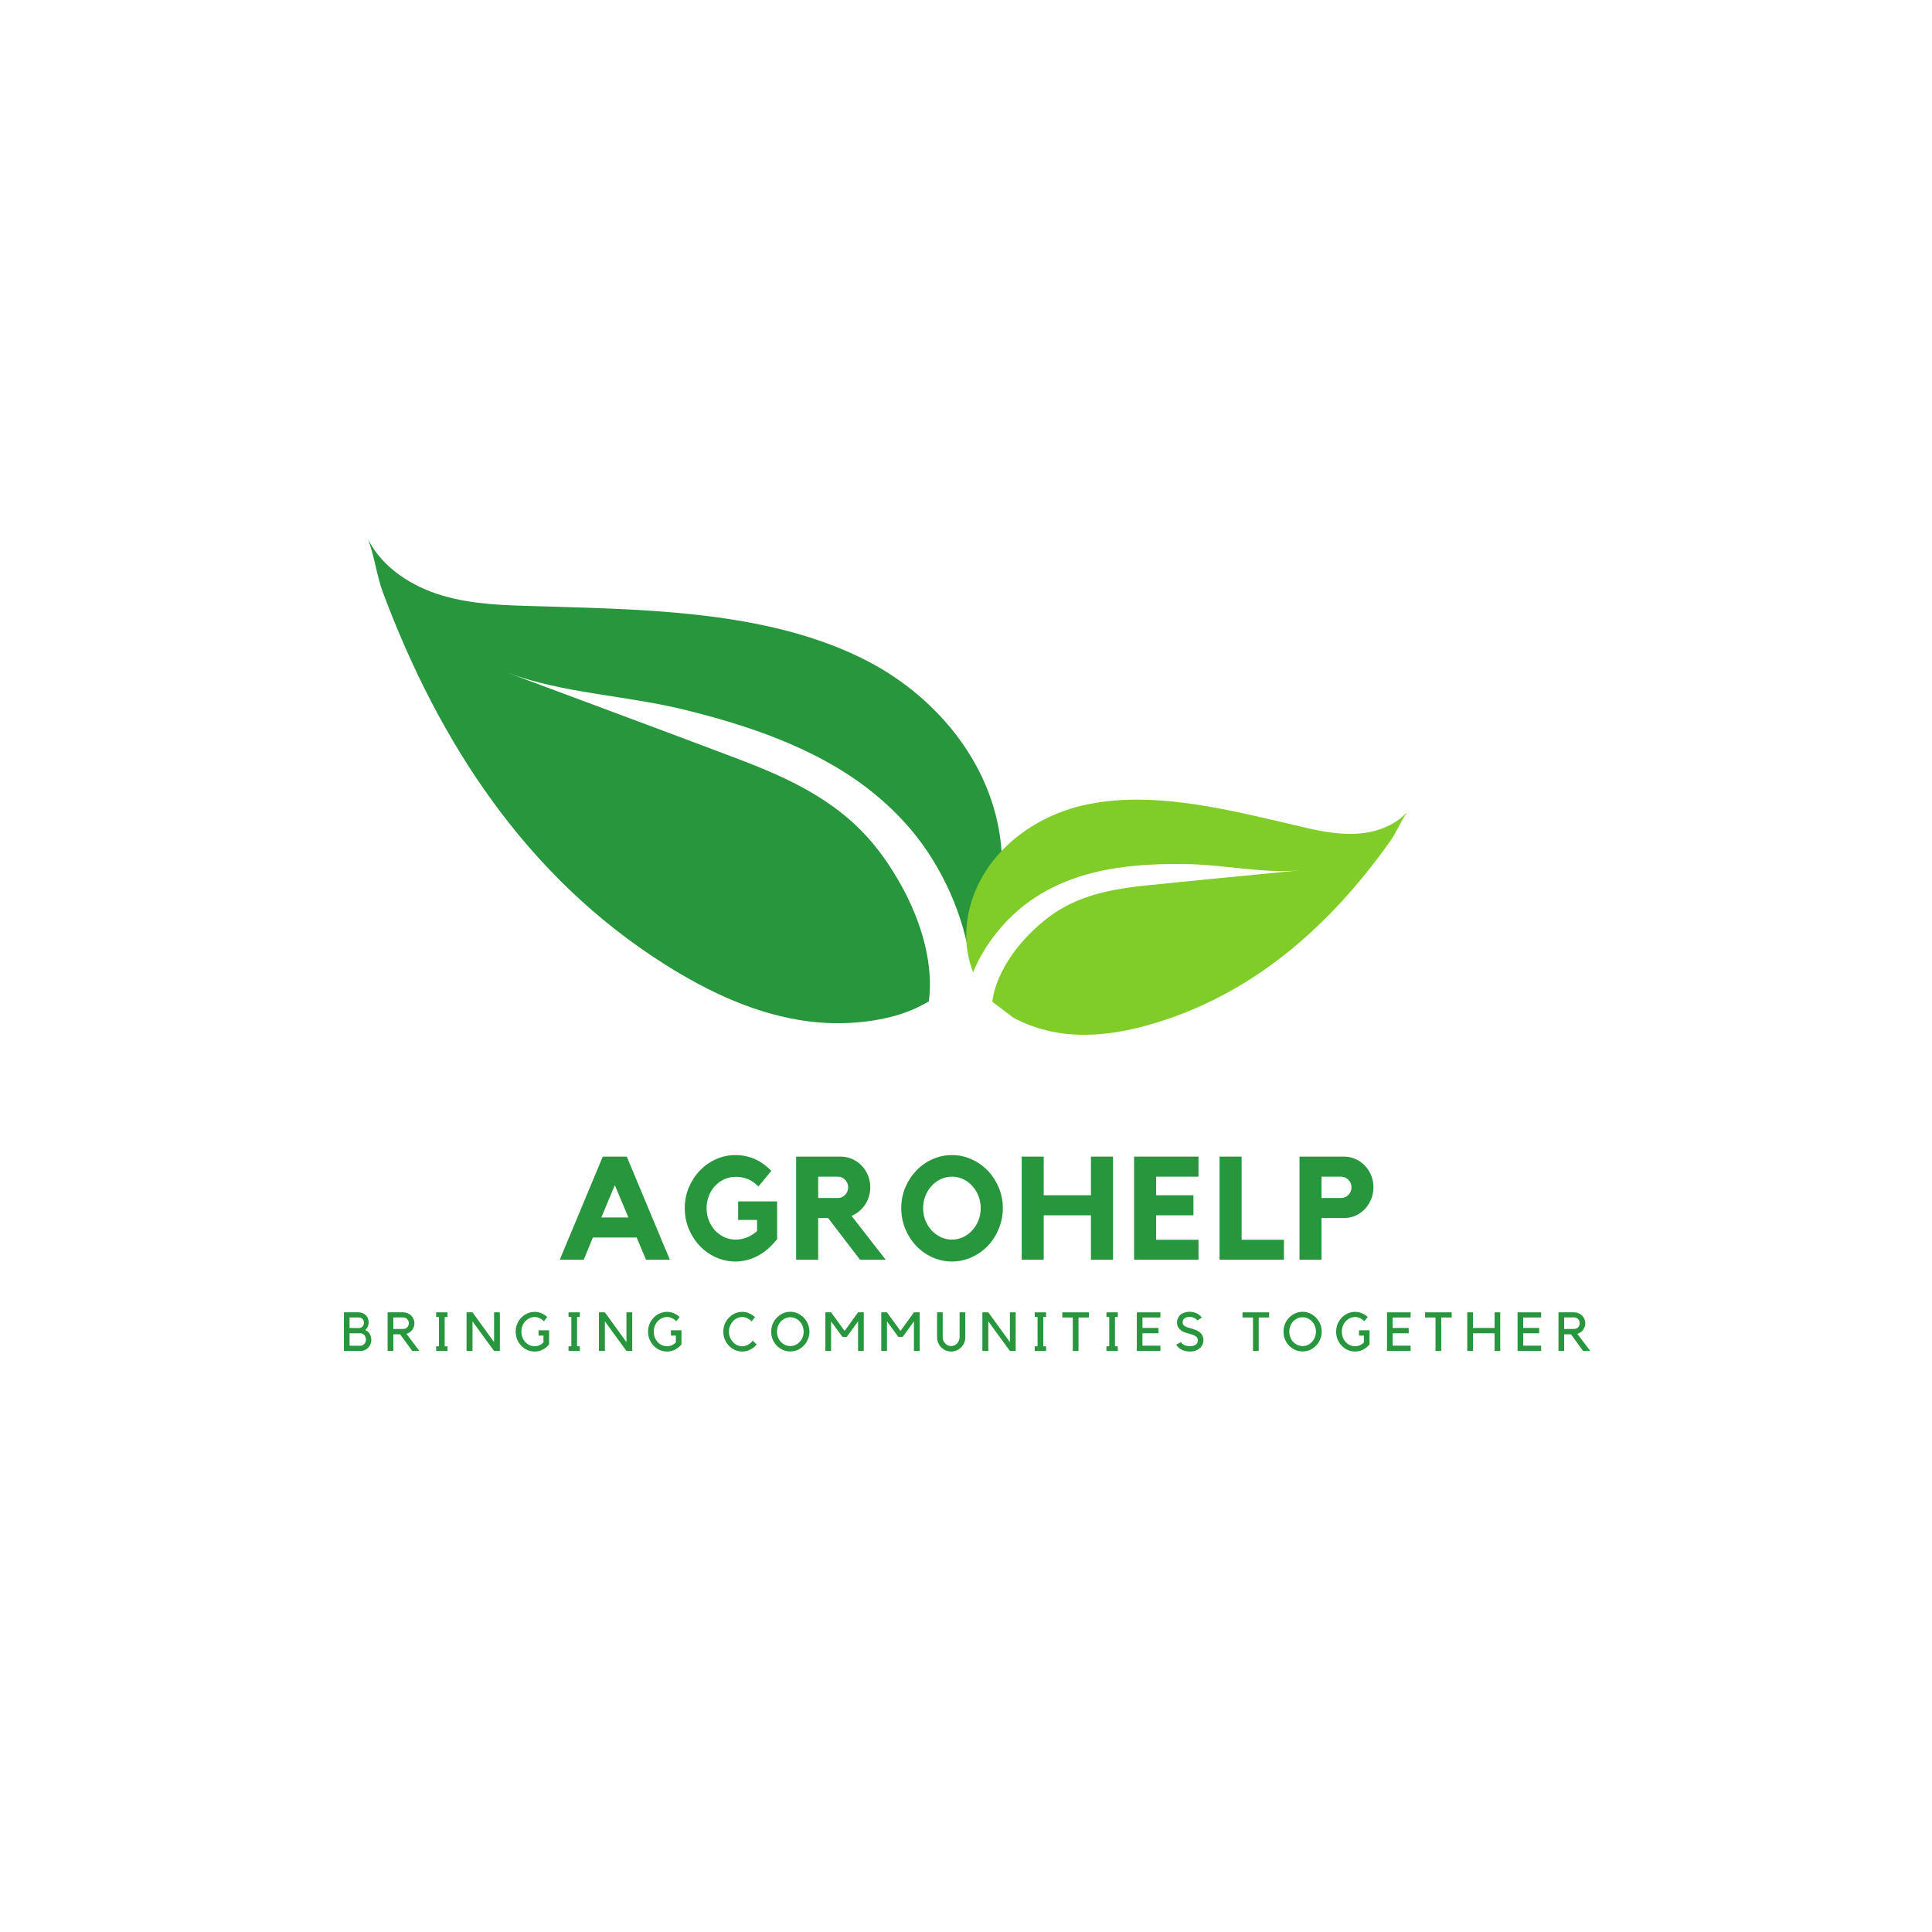 <svg xmlns="http://www.w3.org/2000/svg" xmlns:xlink="http://www.w3.org/1999/xlink" width="500" zoomAndPan="magnify" viewBox="0 0 375 375" height="500" preserveAspectRatio="xMidYMid meet" version="1.0"><defs><g/><clipPath id="b48218ff9a"><path d="M 71 104 L 195 104 L 195 199 L 71 199 Z M 71 104 " clip-rule="nonzero"/></clipPath><clipPath id="92e1daa595"><path d="M 69.406 105.57 L 160.367 68.441 L 207.418 183.711 L 116.453 220.84 Z M 69.406 105.57 " clip-rule="nonzero"/></clipPath><clipPath id="d6c1fee302"><path d="M 69.406 105.57 L 160.367 68.441 L 207.418 183.711 L 116.453 220.84 Z M 69.406 105.57 " clip-rule="nonzero"/></clipPath><clipPath id="b797a07e02"><path d="M 187 155 L 274 155 L 274 201 L 187 201 Z M 187 155 " clip-rule="nonzero"/></clipPath><clipPath id="919a3dff34"><path d="M 224.973 121.125 L 274.027 158.215 L 226.988 220.434 L 177.93 183.344 Z M 224.973 121.125 " clip-rule="nonzero"/></clipPath><clipPath id="2adcb833c3"><path d="M 274.301 158.422 L 225.242 121.332 L 178.203 183.551 L 227.258 220.641 Z M 274.301 158.422 " clip-rule="nonzero"/></clipPath></defs><g clip-path="url(#b48218ff9a)"><g clip-path="url(#92e1daa595)"><g clip-path="url(#d6c1fee302)"><path fill="#27963c" d="M 175.25 172.434 C 173.023 168.332 170.359 164.426 167.059 161.109 C 160.418 154.426 151.938 150.598 143.25 147.305 C 128.344 141.656 113.383 136.141 98.453 130.555 C 109.234 134.586 121.453 134.969 132.617 137.703 C 145.012 140.734 157.938 145.043 168.199 152.875 C 171.441 155.352 174.422 158.16 177.035 161.293 C 182.875 168.293 187.145 177.738 188.375 187.039 C 192.812 181.004 194.926 173.191 194.402 165.258 C 193.344 149.223 182.309 135.52 168.352 128.301 C 150.266 118.949 127.523 118.367 107.625 117.758 C 106.484 117.723 105.344 117.691 104.203 117.66 C 98.027 117.492 91.77 117.352 85.848 115.594 C 79.926 113.84 74.281 110.234 71.461 104.738 C 72.793 108.301 73.039 111.559 74.371 115.117 C 85.289 144.277 102.289 170.301 129.066 187.203 C 137.582 192.582 146.945 196.969 156.938 198.246 C 162.227 198.918 168.191 198.688 173.691 197.172 C 176.09 196.512 178.285 195.543 180.293 194.359 C 181.273 186.957 178.684 178.766 175.25 172.434 " fill-opacity="1" fill-rule="nonzero"/></g></g></g><g clip-path="url(#b797a07e02)"><g clip-path="url(#919a3dff34)"><g clip-path="url(#2adcb833c3)"><path fill="#80cc28" d="M 199.203 181.941 C 201.215 179.809 203.465 177.867 206.004 176.383 C 211.117 173.398 216.891 172.441 222.699 171.844 C 232.668 170.82 242.645 169.883 252.613 168.902 C 245.414 169.613 237.93 167.871 230.707 167.727 C 222.688 167.57 214.141 168.098 206.645 171.199 C 204.273 172.18 202.008 173.406 199.914 174.887 C 195.238 178.195 191.121 183.242 188.871 188.695 C 187.148 184.312 187.125 179.223 188.727 174.488 C 191.957 164.922 200.875 158.379 210.52 156.246 C 223.016 153.488 236.926 156.805 249.109 159.648 C 249.809 159.812 250.508 159.977 251.203 160.141 C 254.98 161.039 258.809 161.965 262.688 161.852 C 266.57 161.742 270.582 160.465 273.18 157.582 C 271.797 159.527 271.121 161.469 269.734 163.414 C 258.395 179.367 243.867 192.426 224.871 198.371 C 218.828 200.262 212.434 201.414 206.156 200.578 C 202.836 200.133 199.25 199.027 196.152 197.223 C 194.805 196.43 193.629 195.488 192.598 194.445 C 193.199 189.793 196.094 185.234 199.203 181.941 " fill-opacity="1" fill-rule="nonzero"/></g></g></g><g fill="#27963c" fill-opacity="1"><g transform="translate(66.162, 262.224)"><g><path d="M 5.906 -2.094 C 5.906 -1.801 5.848 -1.531 5.734 -1.281 C 5.629 -1.031 5.477 -0.805 5.281 -0.609 C 5.094 -0.422 4.867 -0.27 4.609 -0.156 C 4.359 -0.051 4.086 0 3.797 0 L 0.594 0 L 0.594 -7.5 L 3.516 -7.5 C 3.773 -7.5 4.016 -7.445 4.234 -7.344 C 4.461 -7.25 4.66 -7.117 4.828 -6.953 C 5.004 -6.785 5.141 -6.586 5.234 -6.359 C 5.336 -6.129 5.391 -5.879 5.391 -5.609 C 5.391 -5.285 5.332 -4.992 5.219 -4.734 C 5.113 -4.473 4.941 -4.25 4.703 -4.062 C 5.109 -3.914 5.41 -3.66 5.609 -3.297 C 5.805 -2.941 5.906 -2.539 5.906 -2.094 Z M 1.688 -4.469 C 1.969 -4.457 2.227 -4.453 2.469 -4.453 L 3.531 -4.453 C 3.801 -4.453 4.023 -4.551 4.203 -4.75 C 4.391 -4.957 4.484 -5.203 4.484 -5.484 C 4.484 -5.766 4.391 -6.004 4.203 -6.203 C 4.023 -6.398 3.801 -6.5 3.531 -6.5 L 1.688 -6.5 Z M 1.688 -1.031 C 1.738 -1.02 1.848 -1.016 2.016 -1.016 L 3.797 -1.016 C 3.941 -1.016 4.078 -1.047 4.203 -1.109 C 4.336 -1.172 4.453 -1.254 4.547 -1.359 C 4.648 -1.473 4.727 -1.602 4.781 -1.75 C 4.844 -1.906 4.875 -2.066 4.875 -2.234 C 4.875 -2.398 4.844 -2.555 4.781 -2.703 C 4.727 -2.848 4.648 -2.973 4.547 -3.078 C 4.453 -3.191 4.336 -3.281 4.203 -3.344 C 4.078 -3.406 3.941 -3.438 3.797 -3.438 L 1.688 -3.438 Z M 1.688 -1.031 "/></g></g></g><g fill="#27963c" fill-opacity="1"><g transform="translate(74.628, 262.224)"><g><path d="M 6.781 0 L 5.391 0 L 3.031 -3.234 L 1.719 -3.234 L 1.719 0 L 0.609 0 L 0.609 -7.5 L 3.656 -7.5 C 3.957 -7.5 4.238 -7.441 4.5 -7.328 C 4.758 -7.211 4.988 -7.062 5.188 -6.875 C 5.383 -6.688 5.535 -6.461 5.641 -6.203 C 5.754 -5.941 5.812 -5.664 5.812 -5.375 C 5.812 -5.125 5.77 -4.891 5.688 -4.672 C 5.613 -4.453 5.508 -4.254 5.375 -4.078 C 5.238 -3.898 5.07 -3.742 4.875 -3.609 C 4.688 -3.484 4.484 -3.391 4.266 -3.328 Z M 3.656 -4.281 C 3.801 -4.281 3.941 -4.305 4.078 -4.359 C 4.211 -4.422 4.328 -4.5 4.422 -4.594 C 4.516 -4.695 4.586 -4.816 4.641 -4.953 C 4.703 -5.086 4.734 -5.234 4.734 -5.391 C 4.734 -5.547 4.703 -5.691 4.641 -5.828 C 4.586 -5.961 4.516 -6.082 4.422 -6.188 C 4.328 -6.289 4.211 -6.367 4.078 -6.422 C 3.941 -6.484 3.801 -6.516 3.656 -6.516 L 1.719 -6.516 L 1.719 -4.266 Z M 3.656 -4.281 "/></g></g></g><g fill="#27963c" fill-opacity="1"><g transform="translate(83.687, 262.224)"><g><path d="M 2.625 -6.594 L 2.625 -0.906 L 3.172 -0.906 L 3.172 0 L 0.969 0 L 0.969 -0.906 L 1.516 -0.906 L 1.516 -6.594 L 0.969 -6.594 L 0.969 -7.5 L 3.172 -7.5 L 3.172 -6.594 Z M 2.625 -6.594 "/></g></g></g><g fill="#27963c" fill-opacity="1"><g transform="translate(89.962, 262.224)"><g><path d="M 7.062 -7.5 L 7.062 0 L 5.938 0 L 1.75 -5.75 L 1.75 0 L 0.594 0 L 0.594 -7.5 L 1.75 -7.5 L 5.938 -1.719 L 5.938 -7.5 Z M 7.062 -7.5 "/></g></g></g><g fill="#27963c" fill-opacity="1"><g transform="translate(99.751, 262.224)"><g><path d="M 4.781 -4.016 L 6.828 -4.016 L 6.828 -1.266 C 6.484 -0.859 6.07 -0.523 5.594 -0.266 C 5.113 -0.016 4.594 0.109 4.031 0.109 C 3.52 0.109 3.039 0.008 2.594 -0.188 C 2.145 -0.395 1.754 -0.676 1.422 -1.031 C 1.086 -1.383 0.82 -1.789 0.625 -2.25 C 0.438 -2.719 0.344 -3.219 0.344 -3.75 C 0.344 -4.27 0.438 -4.766 0.625 -5.234 C 0.82 -5.703 1.086 -6.109 1.422 -6.453 C 1.754 -6.805 2.145 -7.082 2.594 -7.281 C 3.039 -7.488 3.52 -7.594 4.031 -7.594 C 4.5 -7.594 4.941 -7.5 5.359 -7.312 C 5.773 -7.133 6.145 -6.895 6.469 -6.594 L 5.812 -5.766 C 5.582 -6.016 5.312 -6.211 5 -6.359 C 4.695 -6.516 4.375 -6.594 4.031 -6.594 C 3.664 -6.594 3.328 -6.516 3.016 -6.359 C 2.703 -6.211 2.426 -6.008 2.188 -5.75 C 1.957 -5.488 1.773 -5.188 1.641 -4.844 C 1.516 -4.5 1.453 -4.133 1.453 -3.75 C 1.453 -3.352 1.516 -2.984 1.641 -2.641 C 1.773 -2.305 1.957 -2.008 2.188 -1.75 C 2.426 -1.488 2.703 -1.285 3.016 -1.141 C 3.328 -0.992 3.664 -0.922 4.031 -0.922 C 4.363 -0.922 4.672 -0.984 4.953 -1.109 C 5.242 -1.242 5.504 -1.422 5.734 -1.641 L 5.734 -2.984 L 4.781 -2.984 Z M 4.781 -4.016 "/></g></g></g><g fill="#27963c" fill-opacity="1"><g transform="translate(109.381, 262.224)"><g><path d="M 2.625 -6.594 L 2.625 -0.906 L 3.172 -0.906 L 3.172 0 L 0.969 0 L 0.969 -0.906 L 1.516 -0.906 L 1.516 -6.594 L 0.969 -6.594 L 0.969 -7.5 L 3.172 -7.5 L 3.172 -6.594 Z M 2.625 -6.594 "/></g></g></g><g fill="#27963c" fill-opacity="1"><g transform="translate(115.657, 262.224)"><g><path d="M 7.062 -7.5 L 7.062 0 L 5.938 0 L 1.75 -5.75 L 1.75 0 L 0.594 0 L 0.594 -7.5 L 1.75 -7.5 L 5.938 -1.719 L 5.938 -7.5 Z M 7.062 -7.5 "/></g></g></g><g fill="#27963c" fill-opacity="1"><g transform="translate(125.446, 262.224)"><g><path d="M 4.781 -4.016 L 6.828 -4.016 L 6.828 -1.266 C 6.484 -0.859 6.07 -0.523 5.594 -0.266 C 5.113 -0.016 4.594 0.109 4.031 0.109 C 3.52 0.109 3.039 0.008 2.594 -0.188 C 2.145 -0.395 1.754 -0.676 1.422 -1.031 C 1.086 -1.383 0.82 -1.789 0.625 -2.25 C 0.438 -2.719 0.344 -3.219 0.344 -3.75 C 0.344 -4.27 0.438 -4.766 0.625 -5.234 C 0.82 -5.703 1.086 -6.109 1.422 -6.453 C 1.754 -6.805 2.145 -7.082 2.594 -7.281 C 3.039 -7.488 3.52 -7.594 4.031 -7.594 C 4.5 -7.594 4.941 -7.5 5.359 -7.312 C 5.773 -7.133 6.145 -6.895 6.469 -6.594 L 5.812 -5.766 C 5.582 -6.016 5.312 -6.211 5 -6.359 C 4.695 -6.516 4.375 -6.594 4.031 -6.594 C 3.664 -6.594 3.328 -6.516 3.016 -6.359 C 2.703 -6.211 2.426 -6.008 2.188 -5.75 C 1.957 -5.488 1.773 -5.188 1.641 -4.844 C 1.516 -4.5 1.453 -4.133 1.453 -3.75 C 1.453 -3.352 1.516 -2.984 1.641 -2.641 C 1.773 -2.305 1.957 -2.008 2.188 -1.75 C 2.426 -1.488 2.703 -1.285 3.016 -1.141 C 3.328 -0.992 3.664 -0.922 4.031 -0.922 C 4.363 -0.922 4.672 -0.984 4.953 -1.109 C 5.242 -1.242 5.504 -1.422 5.734 -1.641 L 5.734 -2.984 L 4.781 -2.984 Z M 4.781 -4.016 "/></g></g></g><g fill="#27963c" fill-opacity="1"><g transform="translate(135.076, 262.224)"><g/></g></g><g fill="#27963c" fill-opacity="1"><g transform="translate(139.955, 262.224)"><g><path d="M 4.125 -0.922 C 4.531 -0.922 4.906 -1.02 5.25 -1.219 C 5.602 -1.414 5.898 -1.676 6.141 -2 L 6.922 -1.266 C 6.578 -0.859 6.164 -0.523 5.688 -0.266 C 5.207 -0.016 4.688 0.109 4.125 0.109 C 3.613 0.109 3.133 0.008 2.688 -0.188 C 2.238 -0.395 1.848 -0.676 1.516 -1.031 C 1.18 -1.383 0.914 -1.797 0.719 -2.266 C 0.531 -2.734 0.438 -3.227 0.438 -3.75 C 0.438 -4.27 0.531 -4.766 0.719 -5.234 C 0.914 -5.703 1.18 -6.109 1.516 -6.453 C 1.848 -6.805 2.238 -7.082 2.688 -7.281 C 3.133 -7.488 3.613 -7.594 4.125 -7.594 C 4.594 -7.594 5.035 -7.5 5.453 -7.312 C 5.879 -7.125 6.258 -6.879 6.594 -6.578 L 5.938 -5.75 C 5.695 -5.988 5.422 -6.188 5.109 -6.344 C 4.805 -6.508 4.477 -6.594 4.125 -6.594 C 3.77 -6.594 3.43 -6.516 3.109 -6.359 C 2.797 -6.211 2.523 -6.008 2.297 -5.75 C 2.066 -5.488 1.879 -5.188 1.734 -4.844 C 1.598 -4.5 1.531 -4.133 1.531 -3.75 C 1.531 -3.352 1.598 -2.984 1.734 -2.641 C 1.879 -2.305 2.066 -2.008 2.297 -1.75 C 2.523 -1.488 2.797 -1.285 3.109 -1.141 C 3.43 -0.992 3.77 -0.922 4.125 -0.922 Z M 4.125 -0.922 "/></g></g></g><g fill="#27963c" fill-opacity="1"><g transform="translate(149.331, 262.224)"><g><path d="M 4.078 -7.609 C 4.578 -7.609 5.051 -7.504 5.5 -7.297 C 5.957 -7.086 6.352 -6.805 6.688 -6.453 C 7.02 -6.109 7.285 -5.703 7.484 -5.234 C 7.68 -4.766 7.781 -4.27 7.781 -3.75 C 7.781 -3.227 7.68 -2.734 7.484 -2.266 C 7.285 -1.797 7.016 -1.383 6.672 -1.031 C 6.336 -0.688 5.945 -0.41 5.5 -0.203 C 5.051 -0.004 4.57 0.094 4.062 0.094 C 3.551 0.094 3.07 -0.004 2.625 -0.203 C 2.176 -0.41 1.781 -0.688 1.438 -1.031 C 1.102 -1.383 0.836 -1.797 0.641 -2.266 C 0.453 -2.734 0.359 -3.227 0.359 -3.75 C 0.359 -4.27 0.453 -4.766 0.641 -5.234 C 0.836 -5.703 1.102 -6.109 1.438 -6.453 C 1.781 -6.805 2.176 -7.086 2.625 -7.297 C 3.082 -7.504 3.566 -7.609 4.078 -7.609 Z M 4.078 -0.953 C 4.43 -0.953 4.766 -1.023 5.078 -1.172 C 5.391 -1.316 5.66 -1.516 5.891 -1.766 C 6.129 -2.016 6.316 -2.312 6.453 -2.656 C 6.586 -3 6.656 -3.363 6.656 -3.75 C 6.656 -4.145 6.586 -4.508 6.453 -4.844 C 6.316 -5.188 6.129 -5.484 5.891 -5.734 C 5.66 -5.984 5.391 -6.18 5.078 -6.328 C 4.766 -6.473 4.43 -6.547 4.078 -6.547 C 3.711 -6.547 3.375 -6.473 3.062 -6.328 C 2.75 -6.18 2.473 -5.984 2.234 -5.734 C 2.004 -5.484 1.82 -5.188 1.688 -4.844 C 1.551 -4.508 1.484 -4.145 1.484 -3.75 C 1.484 -3.363 1.551 -3 1.688 -2.656 C 1.82 -2.312 2.004 -2.016 2.234 -1.766 C 2.473 -1.516 2.75 -1.316 3.062 -1.172 C 3.375 -1.023 3.711 -0.953 4.078 -0.953 Z M 4.078 -0.953 "/></g></g></g><g fill="#27963c" fill-opacity="1"><g transform="translate(159.564, 262.224)"><g><path d="M 6.984 -7.5 L 8.094 -7.5 L 8.094 0 L 6.984 0 L 6.984 -5.75 L 4.797 -2.734 L 3.953 -2.734 L 1.75 -5.75 L 1.75 0 L 0.641 0 L 0.641 -7.5 L 1.75 -7.5 L 4.375 -3.891 Z M 6.984 -7.5 "/></g></g></g><g fill="#27963c" fill-opacity="1"><g transform="translate(170.412, 262.224)"><g><path d="M 6.984 -7.5 L 8.094 -7.5 L 8.094 0 L 6.984 0 L 6.984 -5.75 L 4.797 -2.734 L 3.953 -2.734 L 1.75 -5.75 L 1.75 0 L 0.641 0 L 0.641 -7.5 L 1.75 -7.5 L 4.375 -3.891 Z M 6.984 -7.5 "/></g></g></g><g fill="#27963c" fill-opacity="1"><g transform="translate(181.259, 262.224)"><g><path d="M 6.109 -2.656 C 6.109 -2.27 6.035 -1.91 5.891 -1.578 C 5.742 -1.242 5.547 -0.953 5.297 -0.703 C 5.047 -0.453 4.754 -0.254 4.422 -0.109 C 4.098 0.035 3.742 0.109 3.359 0.109 C 2.984 0.109 2.629 0.035 2.297 -0.109 C 1.961 -0.254 1.672 -0.453 1.422 -0.703 C 1.18 -0.953 0.988 -1.242 0.844 -1.578 C 0.695 -1.91 0.625 -2.27 0.625 -2.656 L 0.625 -7.5 L 1.719 -7.5 L 1.719 -2.656 C 1.719 -2.426 1.758 -2.207 1.844 -2 C 1.938 -1.801 2.055 -1.625 2.203 -1.469 C 2.348 -1.312 2.52 -1.188 2.719 -1.094 C 2.926 -1 3.141 -0.953 3.359 -0.953 C 3.586 -0.953 3.801 -1 4 -1.094 C 4.195 -1.188 4.367 -1.312 4.516 -1.469 C 4.66 -1.625 4.773 -1.801 4.859 -2 C 4.953 -2.207 5 -2.426 5 -2.656 L 5 -7.5 L 6.109 -7.5 Z M 6.109 -2.656 "/></g></g></g><g fill="#27963c" fill-opacity="1"><g transform="translate(190.085, 262.224)"><g><path d="M 7.062 -7.5 L 7.062 0 L 5.938 0 L 1.75 -5.75 L 1.75 0 L 0.594 0 L 0.594 -7.5 L 1.75 -7.5 L 5.938 -1.719 L 5.938 -7.5 Z M 7.062 -7.5 "/></g></g></g><g fill="#27963c" fill-opacity="1"><g transform="translate(199.874, 262.224)"><g><path d="M 2.625 -6.594 L 2.625 -0.906 L 3.172 -0.906 L 3.172 0 L 0.969 0 L 0.969 -0.906 L 1.516 -0.906 L 1.516 -6.594 L 0.969 -6.594 L 0.969 -7.5 L 3.172 -7.5 L 3.172 -6.594 Z M 2.625 -6.594 "/></g></g></g><g fill="#27963c" fill-opacity="1"><g transform="translate(206.149, 262.224)"><g><path d="M 2.078 -6.5 L 0.047 -6.5 L 0.047 -7.5 L 5.219 -7.5 L 5.219 -6.5 L 3.188 -6.5 L 3.188 0 L 2.078 0 Z M 2.078 -6.5 "/></g></g></g><g fill="#27963c" fill-opacity="1"><g transform="translate(213.79, 262.224)"><g><path d="M 2.625 -6.594 L 2.625 -0.906 L 3.172 -0.906 L 3.172 0 L 0.969 0 L 0.969 -0.906 L 1.516 -0.906 L 1.516 -6.594 L 0.969 -6.594 L 0.969 -7.5 L 3.172 -7.5 L 3.172 -6.594 Z M 2.625 -6.594 "/></g></g></g><g fill="#27963c" fill-opacity="1"><g transform="translate(220.065, 262.224)"><g><path d="M 5.172 -7.5 L 5.172 -6.5 L 1.688 -6.5 L 1.688 -4.469 L 4.797 -4.469 L 4.797 -3.438 L 1.688 -3.438 L 1.688 -1.031 L 5.172 -1.031 L 5.172 0 L 0.594 0 L 0.594 -7.5 Z M 5.172 -7.5 "/></g></g></g><g fill="#27963c" fill-opacity="1"><g transform="translate(227.992, 262.224)"><g><path d="M 5.594 -2.109 C 5.594 -1.785 5.531 -1.488 5.406 -1.219 C 5.281 -0.945 5.094 -0.707 4.844 -0.5 C 4.352 -0.094 3.727 0.109 2.969 0.109 C 2.375 0.109 1.836 -0.008 1.359 -0.25 C 0.879 -0.5 0.531 -0.828 0.312 -1.234 L 1.25 -1.719 C 1.383 -1.469 1.602 -1.273 1.906 -1.141 C 2.219 -1.004 2.57 -0.938 2.969 -0.938 C 3.988 -0.938 4.5 -1.328 4.5 -2.109 C 4.5 -2.254 4.473 -2.379 4.422 -2.484 C 4.367 -2.586 4.289 -2.688 4.188 -2.781 C 3.938 -2.988 3.484 -3.18 2.828 -3.359 C 2.43 -3.453 2.094 -3.555 1.812 -3.672 C 1.539 -3.797 1.312 -3.941 1.125 -4.109 C 0.688 -4.461 0.469 -4.938 0.469 -5.531 C 0.469 -5.832 0.523 -6.109 0.641 -6.359 C 0.754 -6.617 0.914 -6.844 1.125 -7.031 C 1.344 -7.219 1.598 -7.359 1.891 -7.453 C 2.191 -7.555 2.516 -7.609 2.859 -7.609 C 3.379 -7.609 3.852 -7.508 4.281 -7.312 C 4.719 -7.113 5.051 -6.832 5.281 -6.469 L 4.422 -5.938 C 4.211 -6.188 3.973 -6.363 3.703 -6.469 C 3.441 -6.57 3.16 -6.625 2.859 -6.625 C 2.648 -6.625 2.457 -6.586 2.281 -6.516 C 2.102 -6.441 1.957 -6.359 1.844 -6.266 C 1.738 -6.18 1.664 -6.078 1.625 -5.953 C 1.582 -5.828 1.562 -5.691 1.562 -5.547 C 1.562 -5.461 1.57 -5.367 1.594 -5.266 C 1.625 -5.172 1.691 -5.07 1.797 -4.969 C 1.898 -4.875 2.055 -4.773 2.266 -4.672 C 2.473 -4.578 2.75 -4.488 3.094 -4.406 C 3.52 -4.289 3.875 -4.172 4.156 -4.047 C 4.445 -3.93 4.691 -3.789 4.891 -3.625 C 5.359 -3.238 5.594 -2.734 5.594 -2.109 Z M 5.594 -2.109 "/></g></g></g><g fill="#27963c" fill-opacity="1"><g transform="translate(236.246, 262.224)"><g/></g></g><g fill="#27963c" fill-opacity="1"><g transform="translate(241.125, 262.224)"><g><path d="M 2.078 -6.5 L 0.047 -6.5 L 0.047 -7.5 L 5.219 -7.5 L 5.219 -6.5 L 3.188 -6.5 L 3.188 0 L 2.078 0 Z M 2.078 -6.5 "/></g></g></g><g fill="#27963c" fill-opacity="1"><g transform="translate(248.765, 262.224)"><g><path d="M 4.078 -7.609 C 4.578 -7.609 5.051 -7.504 5.5 -7.297 C 5.957 -7.086 6.352 -6.805 6.688 -6.453 C 7.02 -6.109 7.285 -5.703 7.484 -5.234 C 7.68 -4.766 7.781 -4.27 7.781 -3.75 C 7.781 -3.227 7.68 -2.734 7.484 -2.266 C 7.285 -1.797 7.016 -1.383 6.672 -1.031 C 6.336 -0.688 5.945 -0.41 5.5 -0.203 C 5.051 -0.004 4.57 0.094 4.062 0.094 C 3.551 0.094 3.07 -0.004 2.625 -0.203 C 2.176 -0.41 1.781 -0.688 1.438 -1.031 C 1.102 -1.383 0.836 -1.797 0.641 -2.266 C 0.453 -2.734 0.359 -3.227 0.359 -3.75 C 0.359 -4.27 0.453 -4.766 0.641 -5.234 C 0.836 -5.703 1.102 -6.109 1.438 -6.453 C 1.781 -6.805 2.176 -7.086 2.625 -7.297 C 3.082 -7.504 3.566 -7.609 4.078 -7.609 Z M 4.078 -0.953 C 4.43 -0.953 4.766 -1.023 5.078 -1.172 C 5.391 -1.316 5.66 -1.516 5.891 -1.766 C 6.129 -2.016 6.316 -2.312 6.453 -2.656 C 6.586 -3 6.656 -3.363 6.656 -3.75 C 6.656 -4.145 6.586 -4.508 6.453 -4.844 C 6.316 -5.188 6.129 -5.484 5.891 -5.734 C 5.66 -5.984 5.391 -6.18 5.078 -6.328 C 4.766 -6.473 4.43 -6.547 4.078 -6.547 C 3.711 -6.547 3.375 -6.473 3.062 -6.328 C 2.75 -6.18 2.473 -5.984 2.234 -5.734 C 2.004 -5.484 1.82 -5.188 1.688 -4.844 C 1.551 -4.508 1.484 -4.145 1.484 -3.75 C 1.484 -3.363 1.551 -3 1.688 -2.656 C 1.82 -2.312 2.004 -2.016 2.234 -1.766 C 2.473 -1.516 2.75 -1.316 3.062 -1.172 C 3.375 -1.023 3.711 -0.953 4.078 -0.953 Z M 4.078 -0.953 "/></g></g></g><g fill="#27963c" fill-opacity="1"><g transform="translate(258.999, 262.224)"><g><path d="M 4.781 -4.016 L 6.828 -4.016 L 6.828 -1.266 C 6.484 -0.859 6.07 -0.523 5.594 -0.266 C 5.113 -0.016 4.594 0.109 4.031 0.109 C 3.52 0.109 3.039 0.008 2.594 -0.188 C 2.145 -0.395 1.754 -0.676 1.422 -1.031 C 1.086 -1.383 0.82 -1.789 0.625 -2.25 C 0.438 -2.719 0.344 -3.219 0.344 -3.75 C 0.344 -4.27 0.438 -4.766 0.625 -5.234 C 0.82 -5.703 1.086 -6.109 1.422 -6.453 C 1.754 -6.805 2.145 -7.082 2.594 -7.281 C 3.039 -7.488 3.52 -7.594 4.031 -7.594 C 4.5 -7.594 4.941 -7.5 5.359 -7.312 C 5.773 -7.133 6.145 -6.895 6.469 -6.594 L 5.812 -5.766 C 5.582 -6.016 5.312 -6.211 5 -6.359 C 4.695 -6.516 4.375 -6.594 4.031 -6.594 C 3.664 -6.594 3.328 -6.516 3.016 -6.359 C 2.703 -6.211 2.426 -6.008 2.188 -5.75 C 1.957 -5.488 1.773 -5.188 1.641 -4.844 C 1.516 -4.5 1.453 -4.133 1.453 -3.75 C 1.453 -3.352 1.516 -2.984 1.641 -2.641 C 1.773 -2.305 1.957 -2.008 2.188 -1.75 C 2.426 -1.488 2.703 -1.285 3.016 -1.141 C 3.328 -0.992 3.664 -0.922 4.031 -0.922 C 4.363 -0.922 4.672 -0.984 4.953 -1.109 C 5.242 -1.242 5.504 -1.422 5.734 -1.641 L 5.734 -2.984 L 4.781 -2.984 Z M 4.781 -4.016 "/></g></g></g><g fill="#27963c" fill-opacity="1"><g transform="translate(268.629, 262.224)"><g><path d="M 5.172 -7.5 L 5.172 -6.5 L 1.688 -6.5 L 1.688 -4.469 L 4.797 -4.469 L 4.797 -3.438 L 1.688 -3.438 L 1.688 -1.031 L 5.172 -1.031 L 5.172 0 L 0.594 0 L 0.594 -7.5 Z M 5.172 -7.5 "/></g></g></g><g fill="#27963c" fill-opacity="1"><g transform="translate(276.555, 262.224)"><g><path d="M 2.078 -6.5 L 0.047 -6.5 L 0.047 -7.5 L 5.219 -7.5 L 5.219 -6.5 L 3.188 -6.5 L 3.188 0 L 2.078 0 Z M 2.078 -6.5 "/></g></g></g><g fill="#27963c" fill-opacity="1"><g transform="translate(284.196, 262.224)"><g><path d="M 5.906 -7.5 L 7 -7.5 L 7 0 L 5.906 0 L 5.906 -3.438 L 1.703 -3.438 L 1.703 0 L 0.594 0 L 0.594 -7.5 L 1.703 -7.5 L 1.703 -4.469 L 5.906 -4.469 Z M 5.906 -7.5 "/></g></g></g><g fill="#27963c" fill-opacity="1"><g transform="translate(293.964, 262.224)"><g><path d="M 5.172 -7.5 L 5.172 -6.5 L 1.688 -6.5 L 1.688 -4.469 L 4.797 -4.469 L 4.797 -3.438 L 1.688 -3.438 L 1.688 -1.031 L 5.172 -1.031 L 5.172 0 L 0.594 0 L 0.594 -7.5 Z M 5.172 -7.5 "/></g></g></g><g fill="#27963c" fill-opacity="1"><g transform="translate(301.89, 262.224)"><g><path d="M 6.781 0 L 5.391 0 L 3.031 -3.234 L 1.719 -3.234 L 1.719 0 L 0.609 0 L 0.609 -7.5 L 3.656 -7.5 C 3.957 -7.5 4.238 -7.441 4.5 -7.328 C 4.758 -7.211 4.988 -7.062 5.188 -6.875 C 5.383 -6.688 5.535 -6.461 5.641 -6.203 C 5.754 -5.941 5.812 -5.664 5.812 -5.375 C 5.812 -5.125 5.77 -4.891 5.688 -4.672 C 5.613 -4.453 5.508 -4.254 5.375 -4.078 C 5.238 -3.898 5.07 -3.742 4.875 -3.609 C 4.688 -3.484 4.484 -3.391 4.266 -3.328 Z M 3.656 -4.281 C 3.801 -4.281 3.941 -4.305 4.078 -4.359 C 4.211 -4.422 4.328 -4.5 4.422 -4.594 C 4.516 -4.695 4.586 -4.816 4.641 -4.953 C 4.703 -5.086 4.734 -5.234 4.734 -5.391 C 4.734 -5.547 4.703 -5.691 4.641 -5.828 C 4.586 -5.961 4.516 -6.082 4.422 -6.188 C 4.328 -6.289 4.211 -6.367 4.078 -6.422 C 3.941 -6.484 3.801 -6.516 3.656 -6.516 L 1.719 -6.516 L 1.719 -4.266 Z M 3.656 -4.281 "/></g></g></g><g fill="#27963c" fill-opacity="1"><g transform="translate(108.029, 244.498)"><g><path d="M 13.625 -20 L 21.984 0 L 17.359 0 L 15.547 -4.297 L 7.047 -4.297 L 5.281 0 L 0.625 0 L 8.969 -20 Z M 13.938 -8.188 L 11.312 -14.469 L 8.688 -8.188 Z M 13.938 -8.188 "/></g></g></g><g fill="#27963c" fill-opacity="1"><g transform="translate(132.039, 244.498)"><g><path d="M 11.234 -11.312 L 18.797 -11.312 L 18.797 -3.984 C 17.66 -2.547 16.406 -1.461 15.031 -0.734 C 13.664 -0.004 12.227 0.359 10.719 0.359 C 9.363 0.359 8.082 0.082 6.875 -0.469 C 5.676 -1.02 4.633 -1.766 3.75 -2.703 C 2.863 -3.648 2.16 -4.75 1.641 -6 C 1.129 -7.25 0.875 -8.578 0.875 -9.984 C 0.875 -11.398 1.129 -12.727 1.641 -13.969 C 2.16 -15.207 2.863 -16.297 3.75 -17.234 C 4.633 -18.18 5.676 -18.926 6.875 -19.469 C 8.082 -20.02 9.363 -20.297 10.719 -20.297 C 12 -20.297 13.207 -20.055 14.344 -19.578 C 15.488 -19.109 16.598 -18.328 17.672 -17.234 L 15.188 -14.219 C 14.395 -14.957 13.648 -15.453 12.953 -15.703 C 12.254 -15.953 11.52 -16.078 10.75 -16.078 C 9.957 -16.078 9.219 -15.914 8.531 -15.594 C 7.844 -15.281 7.242 -14.848 6.734 -14.297 C 6.234 -13.754 5.836 -13.113 5.547 -12.375 C 5.254 -11.633 5.109 -10.836 5.109 -9.984 C 5.109 -9.141 5.254 -8.348 5.547 -7.609 C 5.836 -6.879 6.234 -6.238 6.734 -5.688 C 7.242 -5.133 7.844 -4.695 8.531 -4.375 C 9.219 -4.051 9.957 -3.891 10.75 -3.891 C 11.445 -3.891 12.141 -4.016 12.828 -4.266 C 13.516 -4.523 14.207 -4.945 14.906 -5.531 L 14.906 -7.703 L 11.234 -7.703 Z M 11.234 -11.312 "/></g></g></g><g fill="#27963c" fill-opacity="1"><g transform="translate(153.2, 244.498)"><g><path d="M 15.719 -14.047 C 15.719 -13.41 15.629 -12.805 15.453 -12.234 C 15.273 -11.66 15.023 -11.133 14.703 -10.656 C 14.379 -10.176 13.992 -9.75 13.547 -9.375 C 13.098 -9.008 12.609 -8.719 12.078 -8.5 L 18.703 0 L 13.719 0 L 7.531 -8.078 L 5.609 -8.078 L 5.609 0 L 1.328 0 L 1.328 -20 L 9.969 -20 C 10.75 -20 11.492 -19.844 12.203 -19.531 C 12.91 -19.227 13.52 -18.805 14.031 -18.266 C 14.551 -17.734 14.961 -17.102 15.266 -16.375 C 15.566 -15.656 15.719 -14.879 15.719 -14.047 Z M 9.422 -11.969 C 9.973 -11.969 10.441 -12.164 10.828 -12.562 C 11.223 -12.969 11.422 -13.461 11.422 -14.047 C 11.422 -14.617 11.223 -15.102 10.828 -15.5 C 10.441 -15.906 9.973 -16.109 9.422 -16.109 L 5.609 -16.109 L 5.609 -11.969 Z M 9.422 -11.969 "/></g></g></g><g fill="#27963c" fill-opacity="1"><g transform="translate(173.993, 244.498)"><g><path d="M 10.781 -20.297 C 12.133 -20.297 13.41 -20.02 14.609 -19.469 C 15.816 -18.926 16.867 -18.18 17.766 -17.234 C 18.66 -16.297 19.363 -15.207 19.875 -13.969 C 20.395 -12.727 20.656 -11.398 20.656 -9.984 C 20.656 -8.598 20.395 -7.273 19.875 -6.016 C 19.363 -4.754 18.66 -3.648 17.766 -2.703 C 16.867 -1.766 15.816 -1.02 14.609 -0.469 C 13.41 0.082 12.133 0.359 10.781 0.359 C 9.426 0.359 8.145 0.082 6.938 -0.469 C 5.738 -1.02 4.695 -1.766 3.812 -2.703 C 2.926 -3.648 2.223 -4.754 1.703 -6.016 C 1.191 -7.273 0.938 -8.598 0.938 -9.984 C 0.938 -11.398 1.191 -12.727 1.703 -13.969 C 2.223 -15.207 2.926 -16.297 3.812 -17.234 C 4.695 -18.18 5.738 -18.926 6.938 -19.469 C 8.145 -20.02 9.426 -20.297 10.781 -20.297 Z M 10.781 -3.891 C 11.551 -3.891 12.273 -4.051 12.953 -4.375 C 13.629 -4.695 14.219 -5.133 14.719 -5.688 C 15.227 -6.238 15.629 -6.879 15.922 -7.609 C 16.211 -8.348 16.359 -9.141 16.359 -9.984 C 16.359 -10.836 16.211 -11.633 15.922 -12.375 C 15.629 -13.113 15.227 -13.758 14.719 -14.312 C 14.219 -14.875 13.629 -15.312 12.953 -15.625 C 12.273 -15.945 11.551 -16.109 10.781 -16.109 C 10.008 -16.109 9.285 -15.945 8.609 -15.625 C 7.93 -15.312 7.336 -14.875 6.828 -14.312 C 6.316 -13.758 5.914 -13.113 5.625 -12.375 C 5.332 -11.633 5.188 -10.836 5.188 -9.984 C 5.188 -9.141 5.332 -8.348 5.625 -7.609 C 5.914 -6.879 6.316 -6.238 6.828 -5.688 C 7.336 -5.133 7.93 -4.695 8.609 -4.375 C 9.285 -4.051 10.008 -3.891 10.781 -3.891 Z M 10.781 -3.891 "/></g></g></g><g fill="#27963c" fill-opacity="1"><g transform="translate(196.988, 244.498)"><g><path d="M 14.766 -20 L 19.047 -20 L 19.047 0 L 14.766 0 L 14.766 -8.609 L 5.594 -8.609 L 5.594 0 L 1.328 0 L 1.328 -20 L 5.594 -20 L 5.594 -12.5 L 14.766 -12.5 Z M 14.766 -20 "/></g></g></g><g fill="#27963c" fill-opacity="1"><g transform="translate(218.769, 244.498)"><g><path d="M 1.359 -20 L 13.859 -20 L 13.859 -16.109 L 5.641 -16.109 L 5.641 -12.5 L 12.875 -12.5 L 12.875 -8.609 L 5.641 -8.609 L 5.641 -3.859 L 13.859 -3.859 L 13.859 0 L 1.359 0 Z M 1.359 -20 "/></g></g></g><g fill="#27963c" fill-opacity="1"><g transform="translate(235.387, 244.498)"><g><path d="M 5.609 -3.859 L 13.828 -3.859 L 13.828 0 L 1.328 0 L 1.328 -20 L 5.609 -20 Z M 5.609 -3.859 "/></g></g></g><g fill="#27963c" fill-opacity="1"><g transform="translate(250.904, 244.498)"><g><path d="M 9.969 -20 C 10.75 -20 11.488 -19.844 12.188 -19.531 C 12.883 -19.227 13.488 -18.805 14 -18.266 C 14.52 -17.734 14.93 -17.102 15.234 -16.375 C 15.535 -15.656 15.688 -14.879 15.688 -14.047 C 15.688 -13.223 15.535 -12.445 15.234 -11.719 C 14.93 -11 14.52 -10.363 14 -9.812 C 13.488 -9.27 12.883 -8.844 12.188 -8.531 C 11.488 -8.227 10.75 -8.078 9.969 -8.078 L 5.594 -8.078 L 5.594 0 L 1.328 0 L 1.328 -20 Z M 9.391 -11.969 C 9.941 -11.969 10.414 -12.164 10.812 -12.562 C 11.219 -12.969 11.422 -13.461 11.422 -14.047 C 11.422 -14.617 11.219 -15.102 10.812 -15.5 C 10.414 -15.906 9.941 -16.109 9.391 -16.109 L 5.594 -16.109 L 5.594 -11.969 Z M 9.391 -11.969 "/></g></g></g></svg>